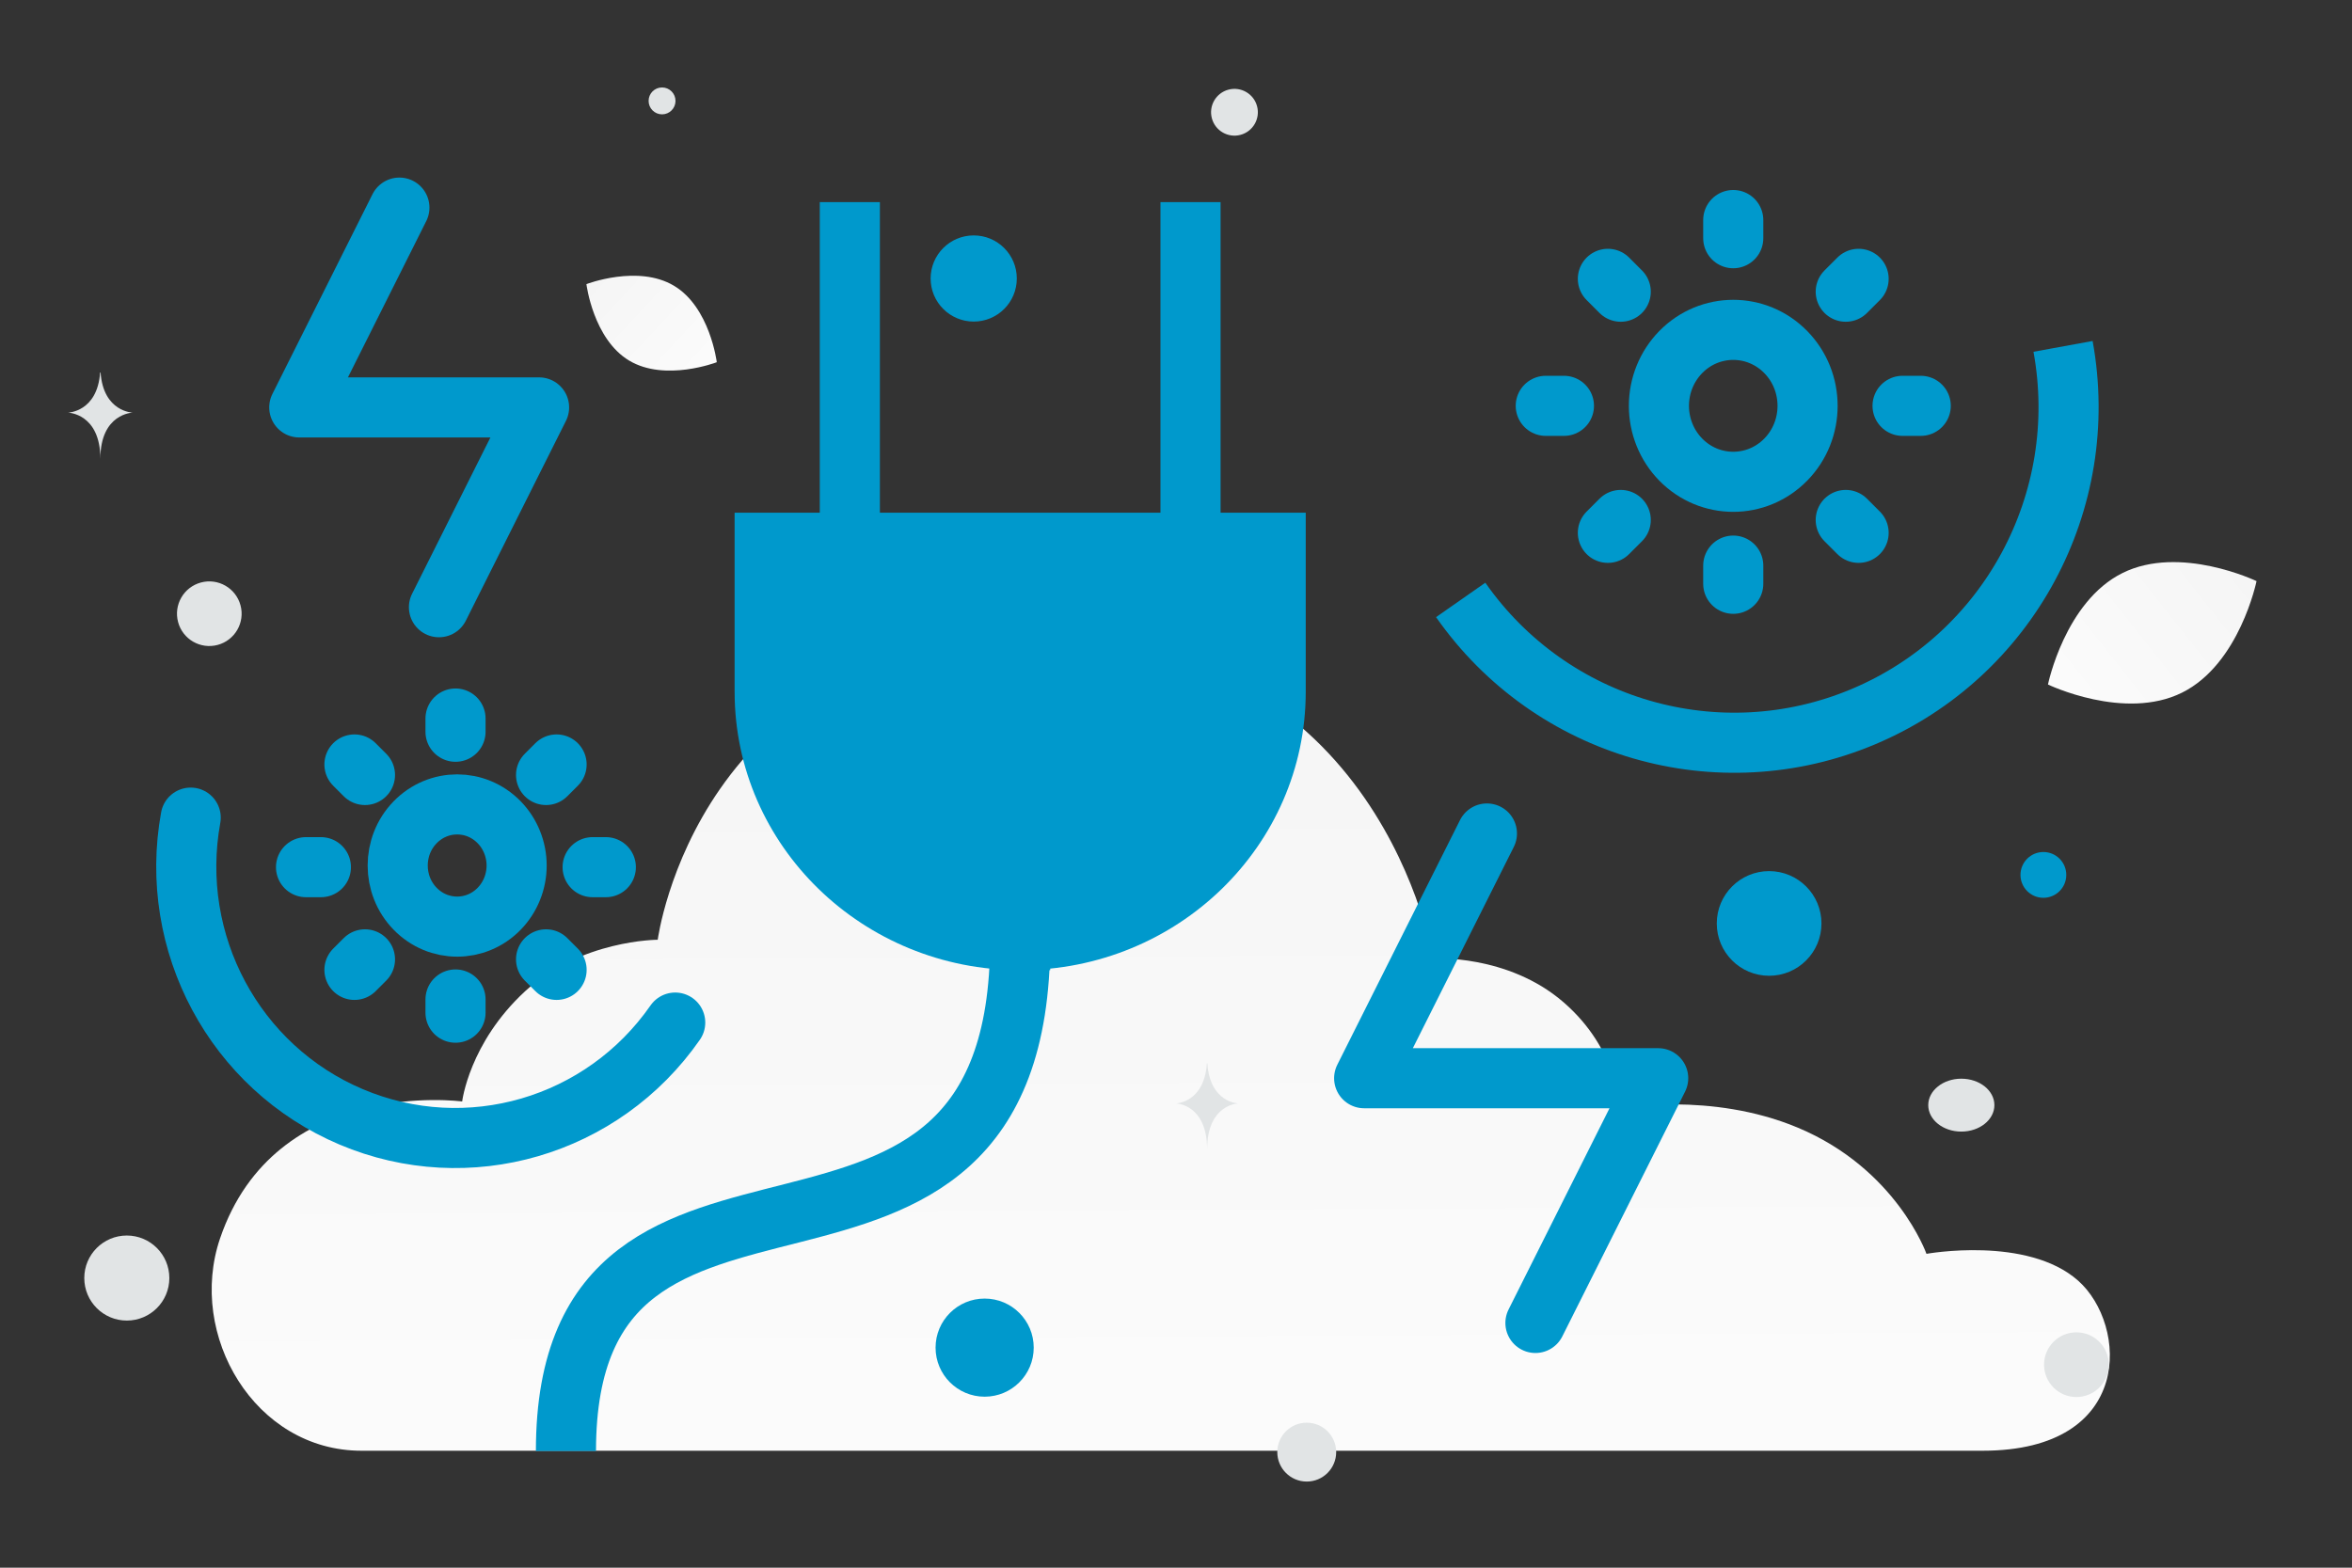 <svg width="900" height="600" viewBox="0 0 900 600" fill="none" xmlns="http://www.w3.org/2000/svg"><rect x="0" y="0" width="900" height="600" fill="#333333" stroke="none"/><path fill="transparent" d="M0 0h900v600H0z"/><path fill-rule="evenodd" clip-rule="evenodd" d="M138.301 555.237h620.347c58.232 0 55.56-48.282 36.539-65.106-19.495-17.244-58.016-10.25-58.016-10.25s-11.469-32.476-49.217-48.287c-33.389-13.985-68.369-7.331-68.369-7.331s0-22.288-21.379-40.747c-21.381-18.461-49.887-16.666-49.887-16.666s-19.596-122.903-150.545-122.903c-130.949 0-146.093 115.724-146.093 115.724s-29.397 0-50.778 19.738c-21.378 19.736-24.051 42.161-24.051 42.161s-71.499-9.701-92.646 52.411c-12.6 37.02 13.29 81.256 54.095 81.256z" fill="url(#a)"/><path d="M390.374 359.802c53.997 0 97.771-42.557 97.771-95.055v-57.033H292.603v57.033c0 52.498 43.774 95.055 97.771 95.055z" fill="#0099cc" stroke="#0099cc" stroke-width="23"/><path d="M216.561 555.343c0-142.213 173.815-35.553 173.815-195.542m65.179-152.087V77.353M325.193 207.714V77.353" stroke="#0099cc" stroke-width="23"/><path d="m587.538 506.333 46.974-93.667H522L568.974 319m-401.005-86.603 38.31-76.467h-91.76l38.31-76.468" stroke="#0099cc" stroke-width="23" stroke-linecap="round" stroke-linejoin="round"/><path d="M558.938 229.608c34.547 49.417 98.684 68.003 154.123 44.663 55.439-23.34 87.221-82.309 76.373-141.702" stroke="#0099cc" stroke-width="23"/><path clip-rule="evenodd" d="M643.124 175.888c11.109 11.351 29.116 11.349 40.223-.006 11.106-11.354 11.106-29.762 0-41.116-11.107-11.355-29.114-11.357-40.223-.006-5.337 5.453-8.335 12.85-8.335 20.564 0 7.713 2.998 15.111 8.335 20.564z" stroke="#0099cc" stroke-width="23" stroke-linecap="round" stroke-linejoin="round"/><path d="M663.232 91.167v-6.953m0 139.215v-6.953m-43.049-104.833-4.922-4.923m91.02 92.285 4.923 4.923m-4.923-92.285 4.923-4.923m-91.021 92.285-4.922 4.923m112.76-48.604h6.953m-136.53 0h-6.953M258.372 391.369c-27.787 39.945-79.376 54.969-123.968 36.102-44.592-18.866-70.156-66.532-61.43-114.542" stroke="#0099cc" stroke-width="23" stroke-linecap="round" stroke-linejoin="round"/><path clip-rule="evenodd" d="M191.024 347.8c-8.887 9.131-23.293 9.129-32.178-.004-8.885-9.133-8.885-23.939 0-33.072 8.885-9.133 23.291-9.135 32.178-.005 4.27 4.386 6.668 10.336 6.668 16.541 0 6.204-2.398 12.154-6.668 16.54z" stroke="#0099cc" stroke-width="23" stroke-linecap="round" stroke-linejoin="round"/><path d="M174.306 280.061v-5.057m0 112.581v-5.057m34.647-85.915 4.027-4.028m-73.322 74.586-4.027 4.028m4.027-74.586-4.027-4.028m73.322 74.586 4.027 4.028m-90.19-39.307h-5.688m109.667 0h5.056" stroke="#0099cc" stroke-width="23" stroke-linecap="round" stroke-linejoin="round"/><path d="M834.939 265.108c-22.034 10.93-51.279-3.124-51.279-3.124s6.5-31.769 28.545-42.684c22.034-10.93 51.267 3.109 51.267 3.109s-6.499 31.769-28.533 42.699z" fill="url(#b)"/><path d="M240.748 138.005c13.772 8.254 33.53.623 33.53.623s-2.584-21.009-16.364-29.253c-13.771-8.254-33.521-.633-33.521-.633s2.584 21.009 16.355 29.263z" fill="url(#c)"/><circle cx="676.958" cy="353.428" r="20.029" transform="rotate(180 676.958 353.428)" fill="#0099cc"/><circle cx="372.597" cy="106.587" r="16.488" transform="rotate(180 372.597 106.587)" fill="#0099cc"/><circle r="18.777" transform="matrix(-1 0 0 1 376.778 515.778)" fill="#0099cc"/><circle r="8.763" transform="matrix(-1 0 0 1 781.907 334.853)" fill="#0099cc"/><circle r="11.267" transform="matrix(-1 0 0 1 500.027 555.77)" fill="#E1E4E5"/><circle r="16.274" transform="matrix(-1 0 0 1 48.525 489.147)" fill="#E1E4E5"/><circle r="12.386" transform="matrix(-1 0 0 1 794.546 522.301)" fill="#E1E4E5"/><circle r="12.366" transform="scale(1 -1) rotate(-75 -113.008 -169.631)" fill="#E1E4E5"/><circle r="5.147" transform="matrix(-1 0 0 1 253.338 38.617)" fill="#E1E4E5"/><ellipse rx="12.654" ry="10.123" transform="matrix(-1 0 0 1 750.507 422.97)" fill="#E1E4E5"/><circle r="8.952" transform="scale(1 -1) rotate(-75 208.19 -329.285)" fill="#E1E4E5"/><path d="M38.31 142.569h.18c1.068 15.124 12.316 15.357 12.316 15.357s-12.403.242-12.403 17.718c0-17.476-12.403-17.718-12.403-17.718s11.243-.233 12.31-15.357zM461.819 407h.173c1.025 15.079 11.824 15.311 11.824 15.311s-11.908.242-11.908 17.666c0-17.424-11.908-17.666-11.908-17.666s10.795-.232 11.819-15.311z" fill="#E1E4E5"/><defs><linearGradient id="a" x1="459.659" y1="729.765" x2="455.545" y2="-94.775" gradientUnits="userSpaceOnUse"><stop stop-color="#fff"/><stop offset="1" stop-color="#EEE"/></linearGradient><linearGradient id="b" x1="750.326" y1="299.201" x2="932.062" y2="155.448" gradientUnits="userSpaceOnUse"><stop stop-color="#fff"/><stop offset="1" stop-color="#EEE"/></linearGradient><linearGradient id="c" x1="294.041" y1="164.573" x2="183.229" y2="61.615" gradientUnits="userSpaceOnUse"><stop stop-color="#fff"/><stop offset="1" stop-color="#EEE"/></linearGradient></defs></svg>